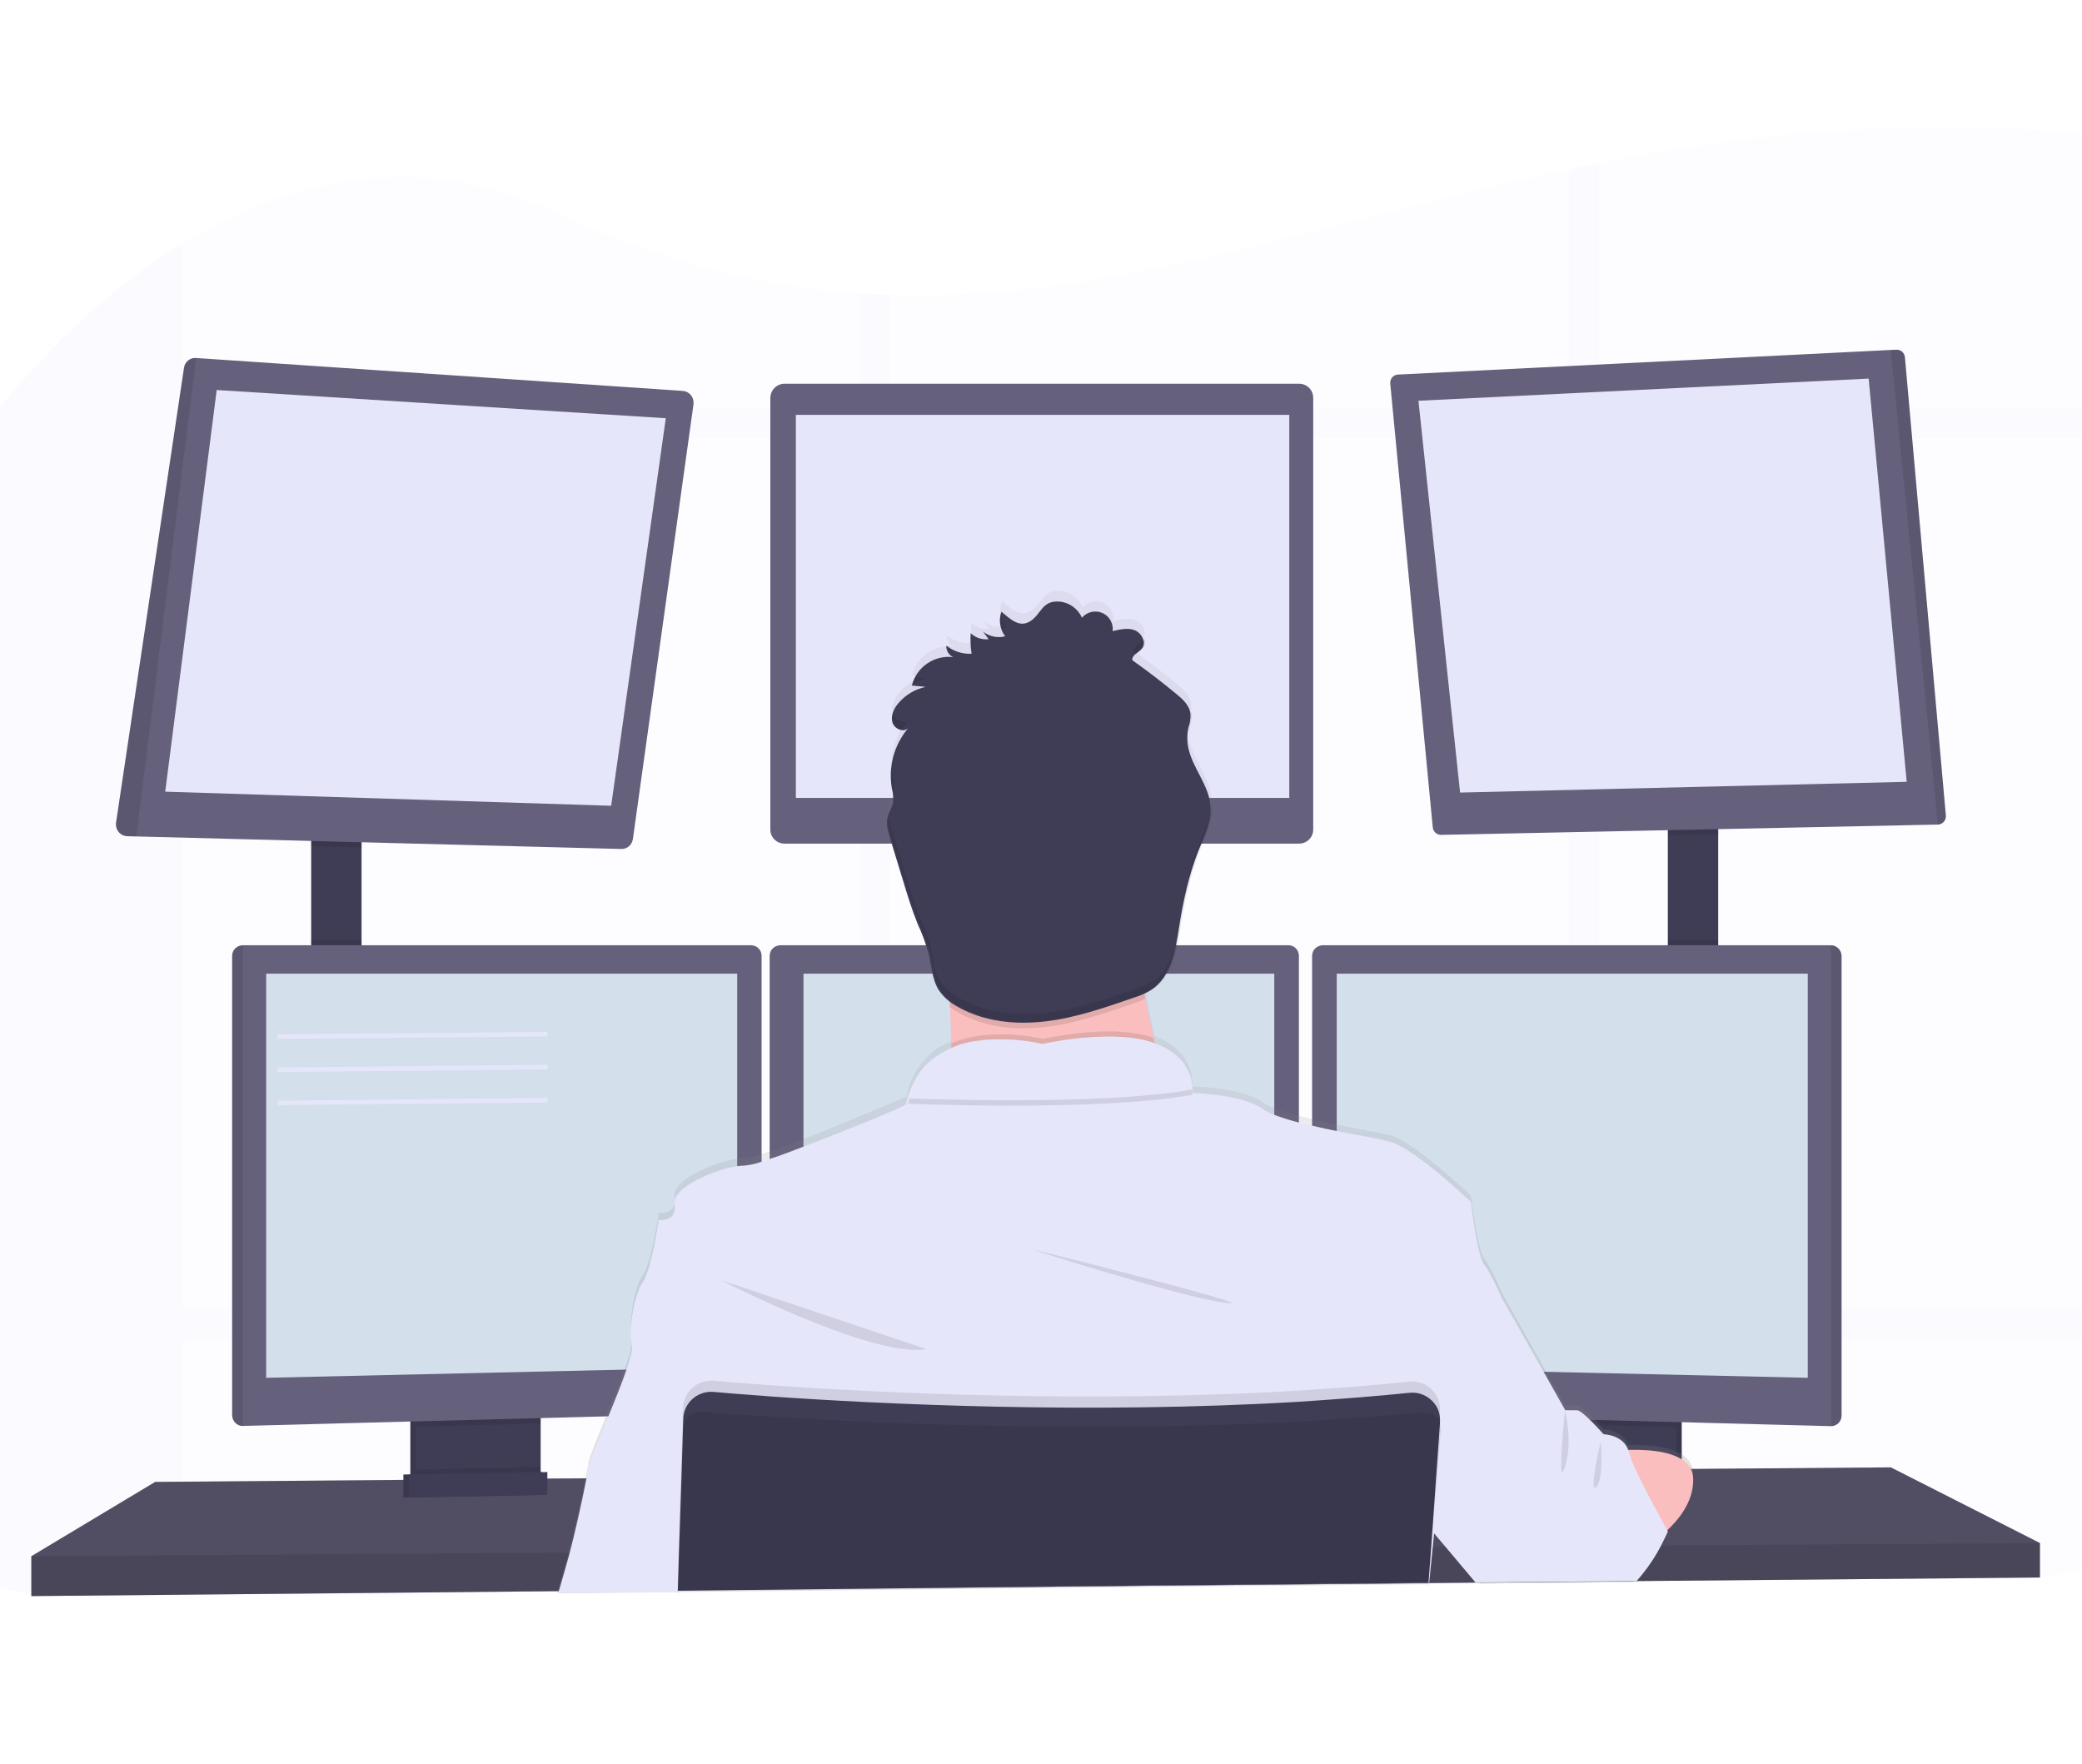 <?xml version="1.0" encoding="utf-8"?>
<!-- Generator: Adobe Illustrator 23.0.3, SVG Export Plug-In . SVG Version: 6.00 Build 0)  -->
<svg version="1.1" id="Layer_1" xmlns="http://www.w3.org/2000/svg" xmlns:xlink="http://www.w3.org/1999/xlink" x="0px" y="0px"
	 viewBox="0 0 930 788" style="enable-background:new 0 0 930 788;" xml:space="preserve">
<style type="text/css">
	.st0{opacity:0.1;fill:#E6E6FA;enable-background:new    ;}
	.st1{opacity:0.1;}
	.st2{fill:#E6E6FA;}
	.st3{fill:#3F3D56;}
	.st4{fill:#65617D;}
	.st5{opacity:0.2;enable-background:new    ;}
	.st6{opacity:0.1;enable-background:new    ;}
	.st7{fill:#D4DFEC;}
	.st8{fill:#FBBEBE;}
	.st9{fill:url(#SVGID_1_);}
	.st10{fill:none;stroke:#E6E6FA;stroke-width:2;stroke-miterlimit:10;}
</style>
<title>programming</title>
<path class="st0" d="M1027.8,576c-1.4,3-2.7,5.9-4.1,8.8c-2.1,4.5-4.2,8.9-6.3,13.2c-0.9,1.9-1.8,3.8-2.7,5.7
	c-10.2,20.8-19.7,39.2-27.8,54.4c-14.9,28-43.9,45.5-75.6,45.9l-179.7,2h-1.9l-15.4,0.2l-13.2,0.1l-40.4,0.4h-1.6l-20.6,0.2h-0.6
	l-126.8,1.4l-113.2,1.2l-13.2,0.1l-81.8,0.9h-0.1l-53,0.6h-0.6l-167.7,1.8l-50.2,0.5c-10.7,0.1-21.4-1.4-31.6-4.5
	c-17.8-5.4-33.8-15.5-46.3-29.3C-68.3,655.7-84,628-94.5,598c-1.5-4.3-2.9-8.7-4.3-13.2c-36.5-123.4,8-282.7,88.1-389.3
	c3.4-4.5,6.8-8.8,10.2-13l0.1-0.1c24.6-30.2,52.3-55.5,81.7-73.5c52.1-31.9,109.9-40.9,166.8-14.1c48.1,22.7,93,33.3,136.5,36.2
	c4.4,0.3,8.8,0.5,13.2,0.6c99.8,3.1,193.4-32.8,303.2-56c4.4-0.9,8.8-1.8,13.2-2.7c78.4-15.6,165.3-23.8,268.7-6.5
	c10.7,1.8,21.3,4.3,31.7,7.6c4.6,1.5,9,3,13.2,4.7c49.3,20.1,76.3,57.2,87.7,103.7c1.1,4.3,2,8.7,2.8,13.2
	C1138.5,307.4,1079.2,466,1027.8,576z"/>
<g class="st1">
	<path class="st2" d="M81.3,108.9v604l-50.2,0.5c-10.7,0.1-21.4-1.4-31.6-4.5V182.4h0.1C24.3,152.1,51.9,126.9,81.3,108.9z"/>
	<path class="st2" d="M1118.3,195.6h-1129c3.4-4.5,6.8-8.8,10.2-13v-0.1h1116C1116.6,186.7,1117.5,191.1,1118.3,195.6z"/>
	<path class="st2" d="M1027.8,78.7v506.1h-4.1c-2.1,4.5-4.2,8.9-6.3,13.2c-0.9,1.9-1.8,3.8-2.7,5.7V74
		C1019.1,75.4,1023.5,77,1027.8,78.7z"/>
	<path class="st2" d="M714.2,72.9v633.2l-13.2,0.1V75.6C705.3,74.7,709.7,73.8,714.2,72.9z"/>
	<path class="st2" d="M397.7,131.6v577.9l-13.2,0.1V131C389,131.3,393.4,131.5,397.7,131.6z"/>
	<path class="st2" d="M1023.6,584.8c-2.1,4.5-4.2,8.9-6.3,13.2H-94.5c-1.5-4.3-2.9-8.7-4.3-13.2H1023.6z"/>
</g>
<rect x="139" y="371.7" class="st3" width="22.5" height="68.3"/>
<rect x="745" y="368.2" class="st3" width="22.5" height="72.3"/>
<polygon class="st4" points="911.2,689.2 911.2,704.6 731.1,706.2 729.2,706.3 660.8,706.9 659.1,706.9 638.3,707.1 637.7,707.1 
	510.9,708.3 302.8,710.2 302.6,710.2 249.7,710.7 249.1,710.7 14,712.9 14,695.1 69.3,661.9 180.2,661 182.6,661 183.4,660.9 
	185.7,660.9 239,660.5 241.4,660.5 242.1,660.4 244.5,660.4 261.6,660.3 262,660.3 304.2,659.9 304.5,659.9 633.3,657.2 
	641.3,657.1 642.1,657.1 648.3,657 692.9,656.7 695.3,656.6 697.5,656.6 698.6,656.6 712.5,656.5 715.2,656.5 718.9,656.4 
	730.5,656.3 748.8,656.2 751.2,656.2 755.3,656.1 756.1,656.1 844.6,655.4 "/>
<polygon class="st5" points="911.2,689.2 911.2,704.6 731.1,706.2 729.2,706.3 660.8,706.9 659.1,706.9 638.3,707.1 637.7,707.1 
	510.9,708.3 302.8,710.2 302.6,710.2 249.7,710.7 249.1,710.7 14,712.9 14,695.1 69.3,661.9 180.2,661 182.6,661 183.4,660.9 
	185.7,660.9 239,660.5 241.4,660.5 242.1,660.4 244.5,660.4 261.6,660.3 262,660.3 304.2,659.9 304.5,659.9 633.3,657.2 
	641.3,657.1 642.1,657.1 648.3,657 692.9,656.7 695.3,656.6 697.5,656.6 698.6,656.6 712.5,656.5 715.2,656.5 718.9,656.4 
	730.5,656.3 748.8,656.2 751.2,656.2 755.3,656.1 756.1,656.1 844.6,655.4 "/>
<path class="st3" d="M239.2,629.9v29c0,2.8-1.6,5.4-4.1,6.6c-0.9,0.4-1.9,0.7-3,0.7l-41.4,0.9c-1.1,0-2.2-0.2-3.2-0.7
	c-2.6-1.2-4.2-3.8-4.2-6.6v-29.9H239.2z"/>
<path class="st6" d="M239.2,629.9v29c0,2.8-1.6,5.4-4.1,6.6c-0.9,0.4-1.9,0.7-3,0.7l-41.4,0.9c-1.1,0-2.2-0.2-3.2-0.7
	c-2.6-1.2-4.2-3.8-4.2-6.6v-29.9H239.2z"/>
<path class="st3" d="M241.5,629.9v29c0,2.8-1.6,5.4-4.1,6.6c-0.9,0.4-1.9,0.7-3,0.7l-41.4,0.9c-1.1,0-2.2-0.2-3.2-0.7
	c-2.6-1.2-4.2-3.8-4.2-6.6v-29.9H241.5z"/>
<rect x="695.3" y="629.9" class="st3" width="55.9" height="37.3"/>
<rect x="695.3" y="629.9" class="st6" width="55.9" height="37.3"/>
<rect x="692.9" y="629.9" class="st3" width="55.9" height="37.3"/>
<polygon class="st6" points="161.6,371.7 161.6,378.5 139,377.9 139,371.7 "/>
<path class="st4" d="M309.8,180.4l-27.1,194.4c-0.4,2.6-2.6,4.5-5.2,4.4l-216.6-5.6l-4.1-0.1c-2.8-0.1-5-2.4-5-5.2
	c0-0.2,0-0.4,0-0.6l30.4-203.5c0.4-2.6,2.7-4.5,5.4-4.3L305,174.6c2.8,0.2,4.9,2.6,4.8,5.4C309.8,180.2,309.8,180.3,309.8,180.4z"/>
<polygon class="st2" points="96.8,174.2 73.8,353.6 273,359.9 297.4,186.8 "/>
<path class="st4" d="M350.4,171.4h229.9c3.5,0,6.3,2.8,6.3,6.3v192.8c0,3.5-2.8,6.3-6.3,6.3H350.4c-3.5,0-6.3-2.8-6.3-6.3V177.8
	C344.1,174.3,346.9,171.4,350.4,171.4z"/>
<rect x="355.5" y="185.3" class="st2" width="220.4" height="171.1"/>
<polygon class="st6" points="767.6,368.2 767.6,372.7 745,373.1 745,368.2 "/>
<path class="st4" d="M869.2,364.4c0.1,2-1.4,3.7-3.4,3.9c-0.1,0-0.1,0-0.2,0l-221.9,4.6c-1.9,0-3.5-1.4-3.7-3.3L621,171.3
	c-0.2-2,1.3-3.8,3.3-4c0.1,0,0.1,0,0.2,0l220.2-11l2.4-0.1c2-0.1,3.6,1.4,3.8,3.3L869.2,364.4z"/>
<polygon class="st2" points="633.6,179 834.7,169.1 851.7,349.2 652.2,354 "/>
<path class="st6" d="M869.2,364.4c0.1,2-1.4,3.7-3.4,3.9c-0.1,0-0.1,0-0.2,0l-21-211.9l2.4-0.1c2-0.1,3.6,1.4,3.8,3.3L869.2,364.4z"
	/>
<path class="st6" d="M87.6,159.9L60.9,373.6l-4.1-0.1c-2.8-0.1-5-2.4-5-5.2c0-0.2,0-0.4,0-0.6l30.4-203.5
	C82.6,161.6,85,159.7,87.6,159.9z"/>
<rect x="139" y="419.8" class="st6" width="22.5" height="20.2"/>
<polygon class="st6" points="241.5,629.9 241.5,635.8 185.6,637.3 185.6,629.9 "/>
<path class="st4" d="M340.2,426.9v199.3c0,2.5-2,4.6-4.6,4.7l-227.1,6h-0.1c-2.6,0-4.6-2.1-4.7-4.7V426.9c0-2.6,2.1-4.6,4.7-4.7
	h227.1C338.1,422.2,340.2,424.3,340.2,426.9z"/>
<path class="st6" d="M108.5,422.2V637h-0.1c-2.6,0-4.6-2.1-4.7-4.7V426.9C103.8,424.3,105.9,422.2,108.5,422.2L108.5,422.2z"/>
<polygon class="st7" points="118.9,434.9 329.3,434.9 329.3,610.6 118.9,615.4 "/>
<rect x="745" y="419.8" class="st6" width="22.5" height="20.6"/>
<polygon class="st6" points="748.8,629.9 748.8,637.5 692.9,636 692.9,629.9 "/>
<path class="st4" d="M822.6,426.9v205.4c0,2.6-2.1,4.7-4.7,4.7l0,0l-227.2-6c-2.5-0.1-4.5-2.2-4.6-4.7V426.9c0-2.6,2.1-4.6,4.7-4.7
	h227.1C820.4,422.2,822.5,424.3,822.6,426.9z"/>
<path class="st6" d="M822.6,426.9v205.4c0,2.6-2.1,4.7-4.7,4.7l0,0V422.2l0,0C820.4,422.2,822.5,424.3,822.6,426.9z"/>
<polygon class="st7" points="807.5,434.9 597.1,434.9 597.1,610.6 807.5,615.4 "/>
<path class="st4" d="M580.2,426.9v199.3c0,2.5-2,4.6-4.6,4.7l-227.1,6l0,0c-2.6,0-4.7-2.1-4.7-4.7V426.9c0-2.6,2.1-4.6,4.7-4.7
	h227.1C578.1,422.2,580.2,424.3,580.2,426.9z"/>
<polygon class="st7" points="358.9,434.9 569.2,434.9 569.2,610.6 358.9,615.4 "/>
<polygon class="st6" points="911.2,689.2 911.2,704.6 731.1,706.2 729.2,706.3 660.8,706.9 659.1,706.9 638.3,707.1 637.7,707.1 
	510.9,708.3 302.8,710.2 302.6,710.2 249.7,710.7 249.1,710.7 14,712.9 14,695.1 254,693.5 254.6,693.5 303.2,693.2 303.4,693.2 
	638.9,691 639.2,691 639.4,690.9 640,690.9 645.7,690.9 647.4,690.9 735.7,690.3 740.9,690.3 742,690.3 "/>
<circle class="st8" cx="465.7" cy="379.2" r="60.8"/>
<linearGradient id="SVGID_1_" gradientUnits="userSpaceOnUse" x1="582.031" y1="-94.609" x2="582.031" y2="352.735" gradientTransform="matrix(1 0 0 -1 -79.34 616.92)">
	<stop  offset="0" style="stop-color:#808080;stop-opacity:0.25"/>
	<stop  offset="0.54" style="stop-color:#808080;stop-opacity:0.12"/>
	<stop  offset="1" style="stop-color:#808080;stop-opacity:0.1"/>
</linearGradient>
<path class="st9" d="M249,711.1c0-0.1,0.1-0.3,0.1-0.4c1.2-4.3,3.3-11.4,4.9-17.2c0.2-0.7,0.4-1.4,0.6-2.1c1.7-6.5,5.1-21.7,7-31.1
	c0.7-3.3,1.2-5.9,1.3-7.2c0.2-2,3.8-10.6,7.8-20.4c2.8-6.9,5.9-14.5,8.2-20.9c1.5-3.8,2.6-7.7,3.5-11.7c0.2-0.8,0.2-1.7,0-2.5
	c-0.4-1.4-0.5-2.7-0.6-4.1l0,0c-0.3-7.3,1.9-19,5.3-23.8c4.1-5.9,7.1-28,7.1-28s6.1,0.9,7.1-4.2c0.1-0.5,0.1-1.1,0.1-1.7
	c0-0.4,0-0.9-0.1-1.3c-1.1-7.4,17.4-15.3,27.9-17c1.2-0.2,2.4-0.3,3.6-0.3c2.5-0.3,5-0.8,7.4-1.7c1.1-0.3,2.3-0.7,3.6-1.2
	c4.4-1.5,9.6-3.4,15.1-5.5c20.8-8.1,46-19,46-19c0.2-0.8,0.4-1.6,0.6-2.4c2.5-10.1,9.7-18.5,19.4-22.4l0,0c0-0.8,0-1.6,0-2.4
	c0-4.1-0.2-8.3-0.4-12.5c0-0.8-0.1-1.6-0.1-2.5c0-0.2,0-0.5,0-0.7s0-0.4,0-0.6c0-0.8-0.1-1.7-0.1-2.5l-0.2-0.2
	c-1.8-1.4-3.4-3.1-4.6-5c-0.7-1.1-1.3-2.3-1.7-3.6c-1.5-4-1.8-8.5-2.8-12.7l-0.2-0.9c-1.3-4.3-2.9-8.5-4.7-12.5
	c-2.6-6.4-4.6-13-6.6-19.7c-1.2-4.1-2.4-8.1-3.7-12.2l-1.9-6.2c-0.4-1.2-0.7-2.4-1-3.6l0,0c-0.1-0.5-0.2-1.1-0.3-1.7l0,0
	c-0.3-1.8-0.2-3.7,0.3-5.5c0.5-1.2,1-2.4,1.6-3.6c0.2-0.5,0.4-1.1,0.6-1.6l0,0c0-0.1,0.1-0.3,0.1-0.4c0.1-0.4,0.1-0.9,0.1-1.3
	c0-1.6-0.2-3.1-0.6-4.6c0,0,0,0,0-0.1c0-0.1,0-0.2-0.1-0.3c-0.2-1.2-0.4-2.4-0.4-3.6c-0.4-6.4,1-12.8,4.1-18.5l0.2-0.4
	c0.7-1.1,1.4-2.2,2.2-3.3l0,0c0.4-0.5,0.7-1,1.2-1.4c-1.7,1.6-4.4,0.9-5.9-0.8c-0.3-0.3-0.5-0.6-0.7-0.9c-0.1-0.2-0.2-0.3-0.3-0.5
	c-0.1-0.1-0.1-0.3-0.2-0.5c-0.8-2.9,0.6-6,2.5-8.4c1.9-2.3,4.2-4.2,6.8-5.6l0,0c0.2-0.1,0.3-0.2,0.5-0.2c1-0.5,2.1-0.9,3.1-1.3l0,0
	c0.6-0.2,1.3-0.4,1.9-0.5l-4.4-0.4l-1.8-0.2c1.8-7.2,8-12.4,15.4-12.9h1.3c0.6,0,1.2,0.1,1.9,0.2c-2-0.9-3.3-2.9-3.1-5.1
	c3.1,2.4,7,3.7,10.9,3.6h0.5c-0.2-1.3-0.3-2.6-0.4-3.9l0,0l0,0l0,0c-0.1-1.8-0.1-3.5,0-5.3c2.1,2,5.1,3,8,2.7l-2.5-3.4
	c2.2,1.8,5,2.6,7.8,2.4l0.6-0.1c0.5,0,0.9-0.1,1.4-0.3h0.1c-0.2-0.3-0.4-0.6-0.6-0.9l-0.1-0.1c-0.5-0.8-0.9-1.6-1.2-2.5
	c-0.1-0.3-0.2-0.7-0.3-1l0,0c-0.5-2.2-0.3-4.4,0.5-6.5c3.8,3.2,8,7.6,13,4.3c5-3.3,5.2-9.4,13-8.8c4.4,0.4,8.2,3.2,10,7.3
	c2.3-2.6,5.9-3.4,9.1-2.1c3.1,1.5,4.9,4.7,4.6,8.2c3.3-0.8,6.8-1.6,9.9-0.4s5.1,5.2,3.4,7.9c0,0.1-0.1,0.2-0.2,0.2
	c-1.5,1.9-4.7,2.9-4.3,5.3l0.5,0.4l1.5,1.1l0,0c6,4.4,11.9,8.9,17.7,13.7c2.9,2.5,6.1,5.4,6.3,9.3c0,0.9-0.1,1.9-0.3,2.8l0,0
	c-0.2,0.9-0.5,1.8-0.7,2.8c-0.5,2.4-0.6,4.8-0.4,7.2l0,0c0.1,0.7,0.2,1.4,0.3,2.1c1.8,9.2,9.1,16.7,9.9,26.1v0.7c0,1,0,2-0.1,3
	c-0.5,5.7-3.2,11.2-5.3,16.6c-0.1,0.3-0.3,0.7-0.4,1c-4.1,10.7-6.5,22-8.3,33.4c-0.6,4-1.4,8-2.4,12c-1.1,4.5-3.1,8.7-6,12.4
	c-1.2,1.4-2.5,2.6-4,3.6c-1,0.6-2.1,1.2-3.1,1.7c0,0,0,0,0,0.1c0.1,0.7,0.2,1.4,0.4,2.2c0.1,0.4,0.1,0.8,0.2,1.2l0,0c0,0,0,0,0,0.1
	c1,5.6,2.1,11.1,3.3,16.3l0.6,2.6c14.9,5.4,16.7,16.4,16.8,20.7c0,0.6,0,1.1,0,1.7c0,0,22.5,0.6,31.4,7.1c1.7,1.1,3.5,2,5.3,2.7
	c3.6,1.4,7.2,2.5,11,3.4c1.9,0.5,3.9,1,5.9,1.5c3.6,0.8,7.3,1.6,11,2.4c9.7,2,18.8,3.6,23.5,4.7c11.1,2.8,36.3,27,36.3,27
	s3,24.5,5.9,28s8.3,16.1,8.3,16.1l19.6,34.9l8.3,14.7h5.3c0.7,0,2.2,1,3.8,2.5c1.4,1.3,3,2.8,4.3,4.2l2.3,2.4l1.4,1.6
	c0,0,8.6,0.2,11,7c7-0.2,15.6,0.3,21.7,3c0.8,0.4,1.6,0.8,2.4,1.3c2.5,1.4,4.3,3.9,4.9,6.7c0.1,0.6,0.2,1.1,0.2,1.7c0,0.7,0,1.4,0,2
	c-0.4,9-6.3,16.4-11.6,21.5l0.4,0.7c0,0-0.2,0.4-0.5,1.2c-0.1,0.2-0.2,0.5-0.3,0.8l0,0c-0.7,1.5-1.8,3.7-3.3,6.4
	c-3.1,5.7-6.9,10.9-11.3,15.6l-0.3,0.4l-68.4,0.6l-0.2-0.2l-13.3-15.8l-6.6-7.9l-0.2-0.2l-0.2,1.9l-0.6,6.3l-1.5,15.2l-0.1,0.8v0.2
	l-0.2,1.8l0.1-1.8h-0.3l-126.8,1.2l-208.1,2.3v1h-0.2v-1l-53,0.6L249,711.1z"/>
<path class="st8" d="M526.6,503.7c0,0-117.9,14.2-106.7,0c4.1-5.1,5.2-20.4,5-37.7c-0.1-5.3-0.3-10.7-0.5-16.2
	c-1.3-26.1-4.4-51.6-4.4-51.6s103.1-48.6,91.3-10.1c-4.7,15.6-3.2,37.4,0.4,57.9c1.1,6,2.3,11.9,3.6,17.4
	C518.3,477.1,522.1,490.5,526.6,503.7z"/>
<path class="st6" d="M526.6,503.7c0,0-117.9,14.2-106.7,0c4.1-5.1,5.2-20.4,5-37.7c18-7.7,40.9-2,40.9-2c24.1-4.8,39.5-3.9,49.4-0.5
	C518.3,477.1,522.1,490.5,526.6,503.7z"/>
<path class="st2" d="M302.8,711.5v-1l208.1-2.3l126.8-1.2h0.4l-0.1,1.8l0.2-1.8h0.2v-0.2l1.6-15.9l0.6-6l0.2-1.9l0.2-1.6l7.3-24.4
	l7.3-24.4l6.2-20.5l9.4-31.4c0,0-5.3-12.4-8.3-16c-3-3.6-5.9-27.9-5.9-27.9s-25.3-24.1-36.3-26.9c-4.6-1.2-13.8-2.8-23.5-4.7
	c-3.6-0.7-7.4-1.5-11-2.4c-2-0.5-4-0.9-5.9-1.4c-3.7-0.9-7.4-2.1-11-3.4c-1.9-0.7-3.7-1.6-5.3-2.7c-8.7-6.4-30.5-7.1-31.4-7.1l0,0
	c0,0,0-0.1,0-0.1V488c0-0.5,0-1,0-1.5c0-0.5,0-1-0.1-1.7c0-0.2,0-0.4-0.1-0.6c-0.1-0.4-0.1-0.9-0.2-1.4c0-0.2-0.1-0.4-0.1-0.6
	c-0.3-1.4-0.8-2.8-1.5-4.1c-0.1-0.2-0.2-0.4-0.3-0.6c-0.6-1.1-1.3-2.1-2-3.1c-0.2-0.2-0.3-0.4-0.5-0.6c-1-1.1-2.1-2.2-3.2-3.1
	c-0.3-0.2-0.7-0.5-1-0.7c-0.2-0.2-0.4-0.3-0.6-0.4l-1.1-0.7l-1-0.6c-0.9-0.5-1.8-0.9-2.8-1.4c-0.3-0.1-0.6-0.3-1-0.4
	c-0.3-0.1-0.9-0.3-1.3-0.5h-0.1l-0.9-0.4c-0.7-0.2-1.4-0.4-2.1-0.6l-1.1-0.3l-1.2-0.3l-1.2-0.2c-1.2-0.2-2.5-0.5-3.8-0.6l-1.4-0.2
	l-1.4-0.1l-1.4-0.1l-2-0.1l-2.4-0.1c-10.5,0-20.9,1.1-31.1,3.3c-7.1-1.6-14.4-2.2-21.6-2h-1l-1.2,0.1h-0.8l-1.5,0.1
	c-0.5,0-1,0.1-1.5,0.2s-1,0.1-1.6,0.2l-0.8,0.1c-0.8,0.1-1.6,0.3-2.4,0.4c-0.3,0-0.5,0.1-0.8,0.2c-1,0.2-2.1,0.5-3.1,0.8
	c-0.5,0.1-1,0.3-1.5,0.5c-0.3,0.1-0.5,0.2-0.8,0.3l-0.8,0.3l-0.7,0.3l-0.9,0.4c-0.5,0.2-0.9,0.4-1.3,0.6c-0.2,0.1-0.5,0.2-0.7,0.4
	c-0.2,0.1-0.5,0.2-0.7,0.4c-2.7,1.4-5.2,3.1-7.4,5.2l-0.6,0.6l-0.6,0.6c-0.2,0.2-0.4,0.4-0.6,0.6c-0.8,0.8-1.5,1.7-2.2,2.7
	c-0.2,0.2-0.4,0.5-0.5,0.8c-0.8,1.1-1.4,2.3-2,3.5c-0.2,0.3-0.3,0.6-0.4,0.9c-1,2-1.8,4.1-2.4,6.2c-0.2,0.8-0.4,1.6-0.6,2.4
	c-0.3,1.2-25.1,11.1-45.9,19.1c-5.5,2.1-10.7,4.1-15.1,5.5c-1.3,0.4-2.5,0.8-3.6,1.2c-2.4,0.9-4.9,1.4-7.4,1.7
	c-1.2,0-2.4,0.1-3.6,0.3c-9.6,1.6-26,8.3-27.7,15.1c-0.1,0.5-0.2,1.1-0.1,1.7c0,0,0,0.1,0,0.1c1.2,8.3-7.1,7.1-7.1,7.1
	s-3,21.9-7.1,27.9c-3,4.3-5,13.8-5.3,21l0,0c-0.1,2.2,0,4.5,0.5,6.7c0,0.1,0,0.1,0,0.2c0.5,1.6-0.7,5.9-2.6,11.5
	c-2.1,6.1-5.2,13.7-8.1,20.8c-4.4,10.8-8.6,20.6-8.9,22.8c-0.1,1-0.4,2.7-0.8,4.9c-1.7,9-5.6,26.2-7.5,33.2
	c-1.4,5.2-3.5,12.3-4.9,17.2c0,0.1-0.1,0.3-0.1,0.4l53.1-0.5L302.8,711.5L302.8,711.5L302.8,711.5z"/>
<path class="st6" d="M322.1,571.8c0,0,67.6,35,91.8,30.8L322.1,571.8z"/>
<path class="st6" d="M459.6,557.6c0,0,65.8,21.3,87.7,24.3C569.2,584.9,459.6,557.6,459.6,557.6z"/>
<path class="st6" d="M532.6,489c-34.4,6.3-99.1,5-127,4c10.3-36.7,60.2-24.2,60.2-24.2C527.6,456.4,532.4,482,532.6,489z"/>
<path class="st2" d="M532.6,486.6c-34.4,6.3-99.1,5-127,4c10.3-36.7,60.2-24.2,60.2-24.2C527.6,454,532.4,479.6,532.6,486.6z"/>
<path class="st8" d="M715,648.6c0,0,40.5-6.2,41.3,11.6s-20.6,30.2-20.6,30.2L715,648.6z"/>
<path class="st6" d="M511.6,446.1c-1.7,0.8-3.5,1.5-5.3,2.1c-12.8,4.4-25.7,8.9-39.1,10.5c-13.5,1.6-27.6,0.2-39.3-6.5
	c-1.2-0.7-2.4-1.5-3.6-2.3c-1.3-26.1-4.4-51.6-4.4-51.6s103.1-48.6,91.3-10.1C506.4,403.7,508,425.6,511.6,446.1z"/>
<path class="st3" d="M449,284.2c-3.4,0.9-7.1,0.1-9.9-2.1l2.5,3.4c-2.9,0.3-5.9-0.6-8-2.7c-0.2,3.1-0.1,6.1,0.4,9.2
	c-4.1,0.2-8.1-1.1-11.3-3.6c-0.1,2.2,1.1,4.2,3.1,5.1c-8.5-1-16.4,4.4-18.5,12.7l6.2,0.6c-4.9,1-9.2,3.7-12.4,7.5
	c-1.9,2.4-3.3,5.4-2.5,8.3c0.8,2.9,4.8,4.7,7,2.7c-6.3,7.5-8.9,17.4-7.2,27c0.6,2,0.7,4.1,0.5,6.2c-0.4,2-1.6,3.7-2.2,5.6
	c-1.2,3.5-0.1,7.2,1,10.7l5.6,18.3c2,6.6,4,13.2,6.6,19.6c1.9,4,3.4,8.2,4.7,12.5c1.5,5.7,1.6,12,4.7,17c2.2,3.2,5.1,5.7,8.5,7.5
	c11.7,6.7,25.9,8.1,39.3,6.5c13.4-1.6,26.3-6.1,39.1-10.5c2.8-0.9,5.6-2,8.1-3.6c8.8-5.8,10.8-17.6,12.4-28
	c1.8-11.6,4.3-23.2,8.6-34.1c2.6-6.5,5.9-13.1,5.4-20.1c-0.7-9.3-8-16.8-9.9-25.9c-0.6-3-0.6-6.2,0.1-9.2c0.6-1.8,0.9-3.7,0.9-5.6
	c-0.2-3.8-3.3-6.8-6.3-9.2c-6.4-5.3-13-10.4-19.7-15.1c-0.3-2.4,2.9-3.4,4.3-5.3c2.1-2.6-0.1-6.8-3.2-8.1c-3.1-1.2-6.6-0.4-9.9,0.4
	c0.5-4.3-2.5-8.2-6.8-8.7c-2.6-0.3-5.2,0.7-6.9,2.7c-1.8-4-5.6-6.8-10-7.2c-7.9-0.6-8,5.4-13,8.7c-5,3.3-9.2-1.1-13-4.2
	C446,276.9,446.6,281.1,449,284.2z"/>
<path class="st2" d="M745,684.1c0,0-1.1,2.5-3,6.2c-2.9,5.6-6.5,10.8-10.7,15.6l-0.3,0.3h-1.9l-68.4,0.6h-1.6l-0.2-0.2l-13.3-15.8
	l-5-5.9l-0.2-0.2l-0.4-0.5l-0.2-0.3l-0.3-0.4l-9.7-11.5l3.6-14.8l6.1-25l0.2-0.6l1.2-4.7l0.8-3.6l2.8-11.6l9.7-39.9l17.2,8.9
	l18.1,32l9.7,17.2h5.3c1,0,3.3,1.9,5.6,4.2c0.8,0.8,1.7,1.6,2.4,2.4c2.1,2.2,3.8,4.1,3.8,4.1s8.6,0.2,11,7c0.1,0.3,0.2,0.7,0.3,1
	c0.8,2.7,1.8,5.3,3,7.8c1.5,3.3,3.4,7.1,5.4,10.9c3.6,6.9,7.3,13.5,8.6,15.9l0.2,0.3L745,684.1z"/>
<path class="st6" d="M643.2,630.6l-0.1,1.7v0.1l-0.2,2.7l-1.6,21.9l-1.9,26.4l-0.5,7.4l-1.2,15.9v0.2l-126.8,1.2l-208.1,2.3v1h-0.2
	v-1v-0.3l0.5-17l1-33.3l0.9-28.2l0.1-2.8c0.2-6.9,6-12.3,12.9-12.1c0.2,0,0.5,0,0.7,0c5.6,0.5,12.9,1.1,21.5,1.7l3.6,0.3
	c50.2,3.5,142.9,8,236.4,2.4c2-0.1,3.9-0.2,5.9-0.4c14.5-0.9,29-2.1,43.4-3.6c6.9-0.7,13,4.3,13.7,11.1
	C643.3,629.1,643.3,629.8,643.2,630.6L643.2,630.6z"/>
<path class="st3" d="M302.8,711.5v-1l208.1-2.3l126.8-1.2h0.4v-0.2l1.2-15.9l0.5-7.1l1.9-26.8l1.5-21.2v-0.5c0.1-1,0-2-0.1-2.9
	c0,0,0-0.1,0-0.1c-0.3-2-1.1-3.9-2.4-5.5c-2.7-3.4-6.9-5.2-11.2-4.7c-14.4,1.5-28.8,2.6-43.4,3.6c-2,0.1-4,0.3-5.9,0.4
	c-93.6,5.6-186.3,1.1-236.4-2.4l-3.6-0.3c-8.7-0.6-16-1.2-21.5-1.7c-6.4-0.5-12.1,3.8-13.3,10.1c-0.1,0.6-0.2,1.3-0.2,1.9l-0.8,26.3
	l-1.1,33.3l-0.5,17v0.3L302.8,711.5L302.8,711.5z"/>
<path class="st6" d="M643.6,638.9l-1.5,18.2l-2.2,27.1l-0.5,6.8l-1.2,15.2l-0.1,0.8v0.2l0,0l-0.2,1.8l0.1-1.8h-0.3L511,708.3
	l-208.2,2.3v-0.3l0.6-17l1.2-33.3l0.8-22.1c0.1-2.6,1.4-4.9,3.6-6.2c1.3-0.8,2.9-1.2,4.5-1.1c2.5,0.2,5.5,0.4,9.1,0.7
	c5.8,0.4,12.9,0.9,21.3,1.4c15.4,1,34.7,2,56.9,2.9c61.6,2.4,144.8,3.2,223.9-3.8c3.6-0.3,7.2-0.7,10.8-1c1.4-0.1,2.9,0.1,4.1,0.8
	c0.4,0.2,0.7,0.4,1,0.6c1,0.7,1.8,1.8,2.4,2.9c0.1,0.2,0.2,0.5,0.3,0.7C643.5,636.8,643.7,637.9,643.6,638.9z"/>
<path class="st6" d="M241.5,655.2v3.8c0,2.8-1.6,5.4-4.1,6.6l-47.5,0.9c-2.6-1.2-4.2-3.8-4.2-6.6v-3.6L241.5,655.2z"/>
<polygon class="st3" points="242.1,667.7 180.2,668.9 180.2,658.6 242.1,657.5 "/>
<polygon class="st6" points="242.1,667.7 180.2,668.9 180.2,658.6 242.1,657.5 "/>
<polygon class="st3" points="244.5,667.7 182.6,668.9 182.6,658.6 244.5,657.5 "/>
<g class="st1">
	<path d="M449.5,280.3c-1.2-1.5-1.9-3.3-2.2-5.1c-0.3,1.8-0.1,3.7,0.5,5.5C448.4,280.5,449,280.4,449.5,280.3z"/>
	<path d="M434.5,288.1c-0.2-1.5-0.4-2.9-0.4-4.4c0,1.5,0,2.9,0,4.4L434.5,288.1z"/>
	<path d="M531.1,327.7c0.1-1.1,0.2-2.1,0.4-3.1c0.6-1.8,0.9-3.7,0.9-5.6c0-0.4-0.1-0.8-0.2-1.3c-0.2,1.1-0.5,2.2-0.8,3.3
		C531,323.2,530.9,325.5,531.1,327.7z"/>
	<path d="M506.4,291.1l1.3,0.9c1.1-0.8,2.1-1.7,3-2.6c0.9-1.3,1.1-2.9,0.5-4.3c-0.1,0.3-0.3,0.5-0.5,0.8
		C509.3,287.7,506.1,288.7,506.4,291.1z"/>
	<path d="M409,302.5c-0.4,0.9-0.8,1.8-1,2.7c1.9-1,3.9-1.8,5.9-2.2L409,302.5z"/>
	<path d="M425.4,289.6c-0.8-0.4-1.5-0.9-2.2-1.5c0,0.5,0,0.9,0.1,1.4C424,289.5,424.7,289.5,425.4,289.6z"/>
	<path d="M541.3,359.4c-0.5,5.7-3.2,11.3-5.3,16.7c-4.3,10.9-6.8,22.5-8.6,34.1c-1.6,10.4-3.6,22.2-12.4,28
		c-2.5,1.5-5.3,2.7-8.1,3.6c-12.8,4.4-25.7,8.9-39.1,10.5s-27.6,0.2-39.3-6.5c-3.4-1.8-6.3-4.3-8.5-7.5c-3.2-5-3.2-11.3-4.7-17
		c-1.3-4.3-2.9-8.4-4.7-12.5c-2.6-6.4-4.6-13-6.6-19.6c-1.9-6.1-3.7-12.2-5.6-18.3c-0.6-1.8-1.1-3.7-1.4-5.6c-0.5,3,0.4,6.2,1.4,9.2
		c1.8,6.1,3.7,12.2,5.6,18.3c2,6.6,4,13.2,6.6,19.6c1.9,4,3.4,8.2,4.7,12.5c1.5,5.7,1.6,12,4.7,17c2.2,3.2,5.1,5.7,8.5,7.5
		c11.7,6.7,25.9,8.1,39.3,6.5c13.4-1.6,26.3-6,39.1-10.5c2.8-0.8,5.6-2,8.1-3.6c8.8-5.8,10.8-17.6,12.4-28
		c1.8-11.6,4.3-23.2,8.6-34.1c2.6-6.5,5.9-13.1,5.4-20.1C541.3,359.5,541.3,359.5,541.3,359.4z"/>
	<path d="M399.4,354.8c0,0,0-0.1,0-0.1c0.2-2.1,0-4.2-0.5-6.2c-0.2-1.3-0.4-2.6-0.5-3.9c-0.1,2.5,0,5,0.5,7.5
		C399,352.9,399.3,353.9,399.4,354.8z"/>
	<path d="M403,325.8c0.9-1.5,1.9-3,3.1-4.3c-2.2,2.1-6.2,0.2-7-2.7c-0.3,1.2-0.3,2.4,0,3.6C399.7,324.2,401.2,325.5,403,325.8z"/>
</g>
<path class="st6" d="M699,629.9c0,0,3.8,13.6,0,25.5C695.3,667.2,699,629.9,699,629.9z"/>
<path class="st6" d="M715,643.8c0,0,1.6,17.3-2,20.4C709.5,667.3,715,643.8,715,643.8z"/>
<line class="st10" x1="124.1" y1="463" x2="244.5" y2="461.9"/>
<line class="st10" x1="124.1" y1="477.8" x2="244.5" y2="476.6"/>
<line class="st10" x1="124.1" y1="492.6" x2="244.5" y2="491.4"/>
</svg>
